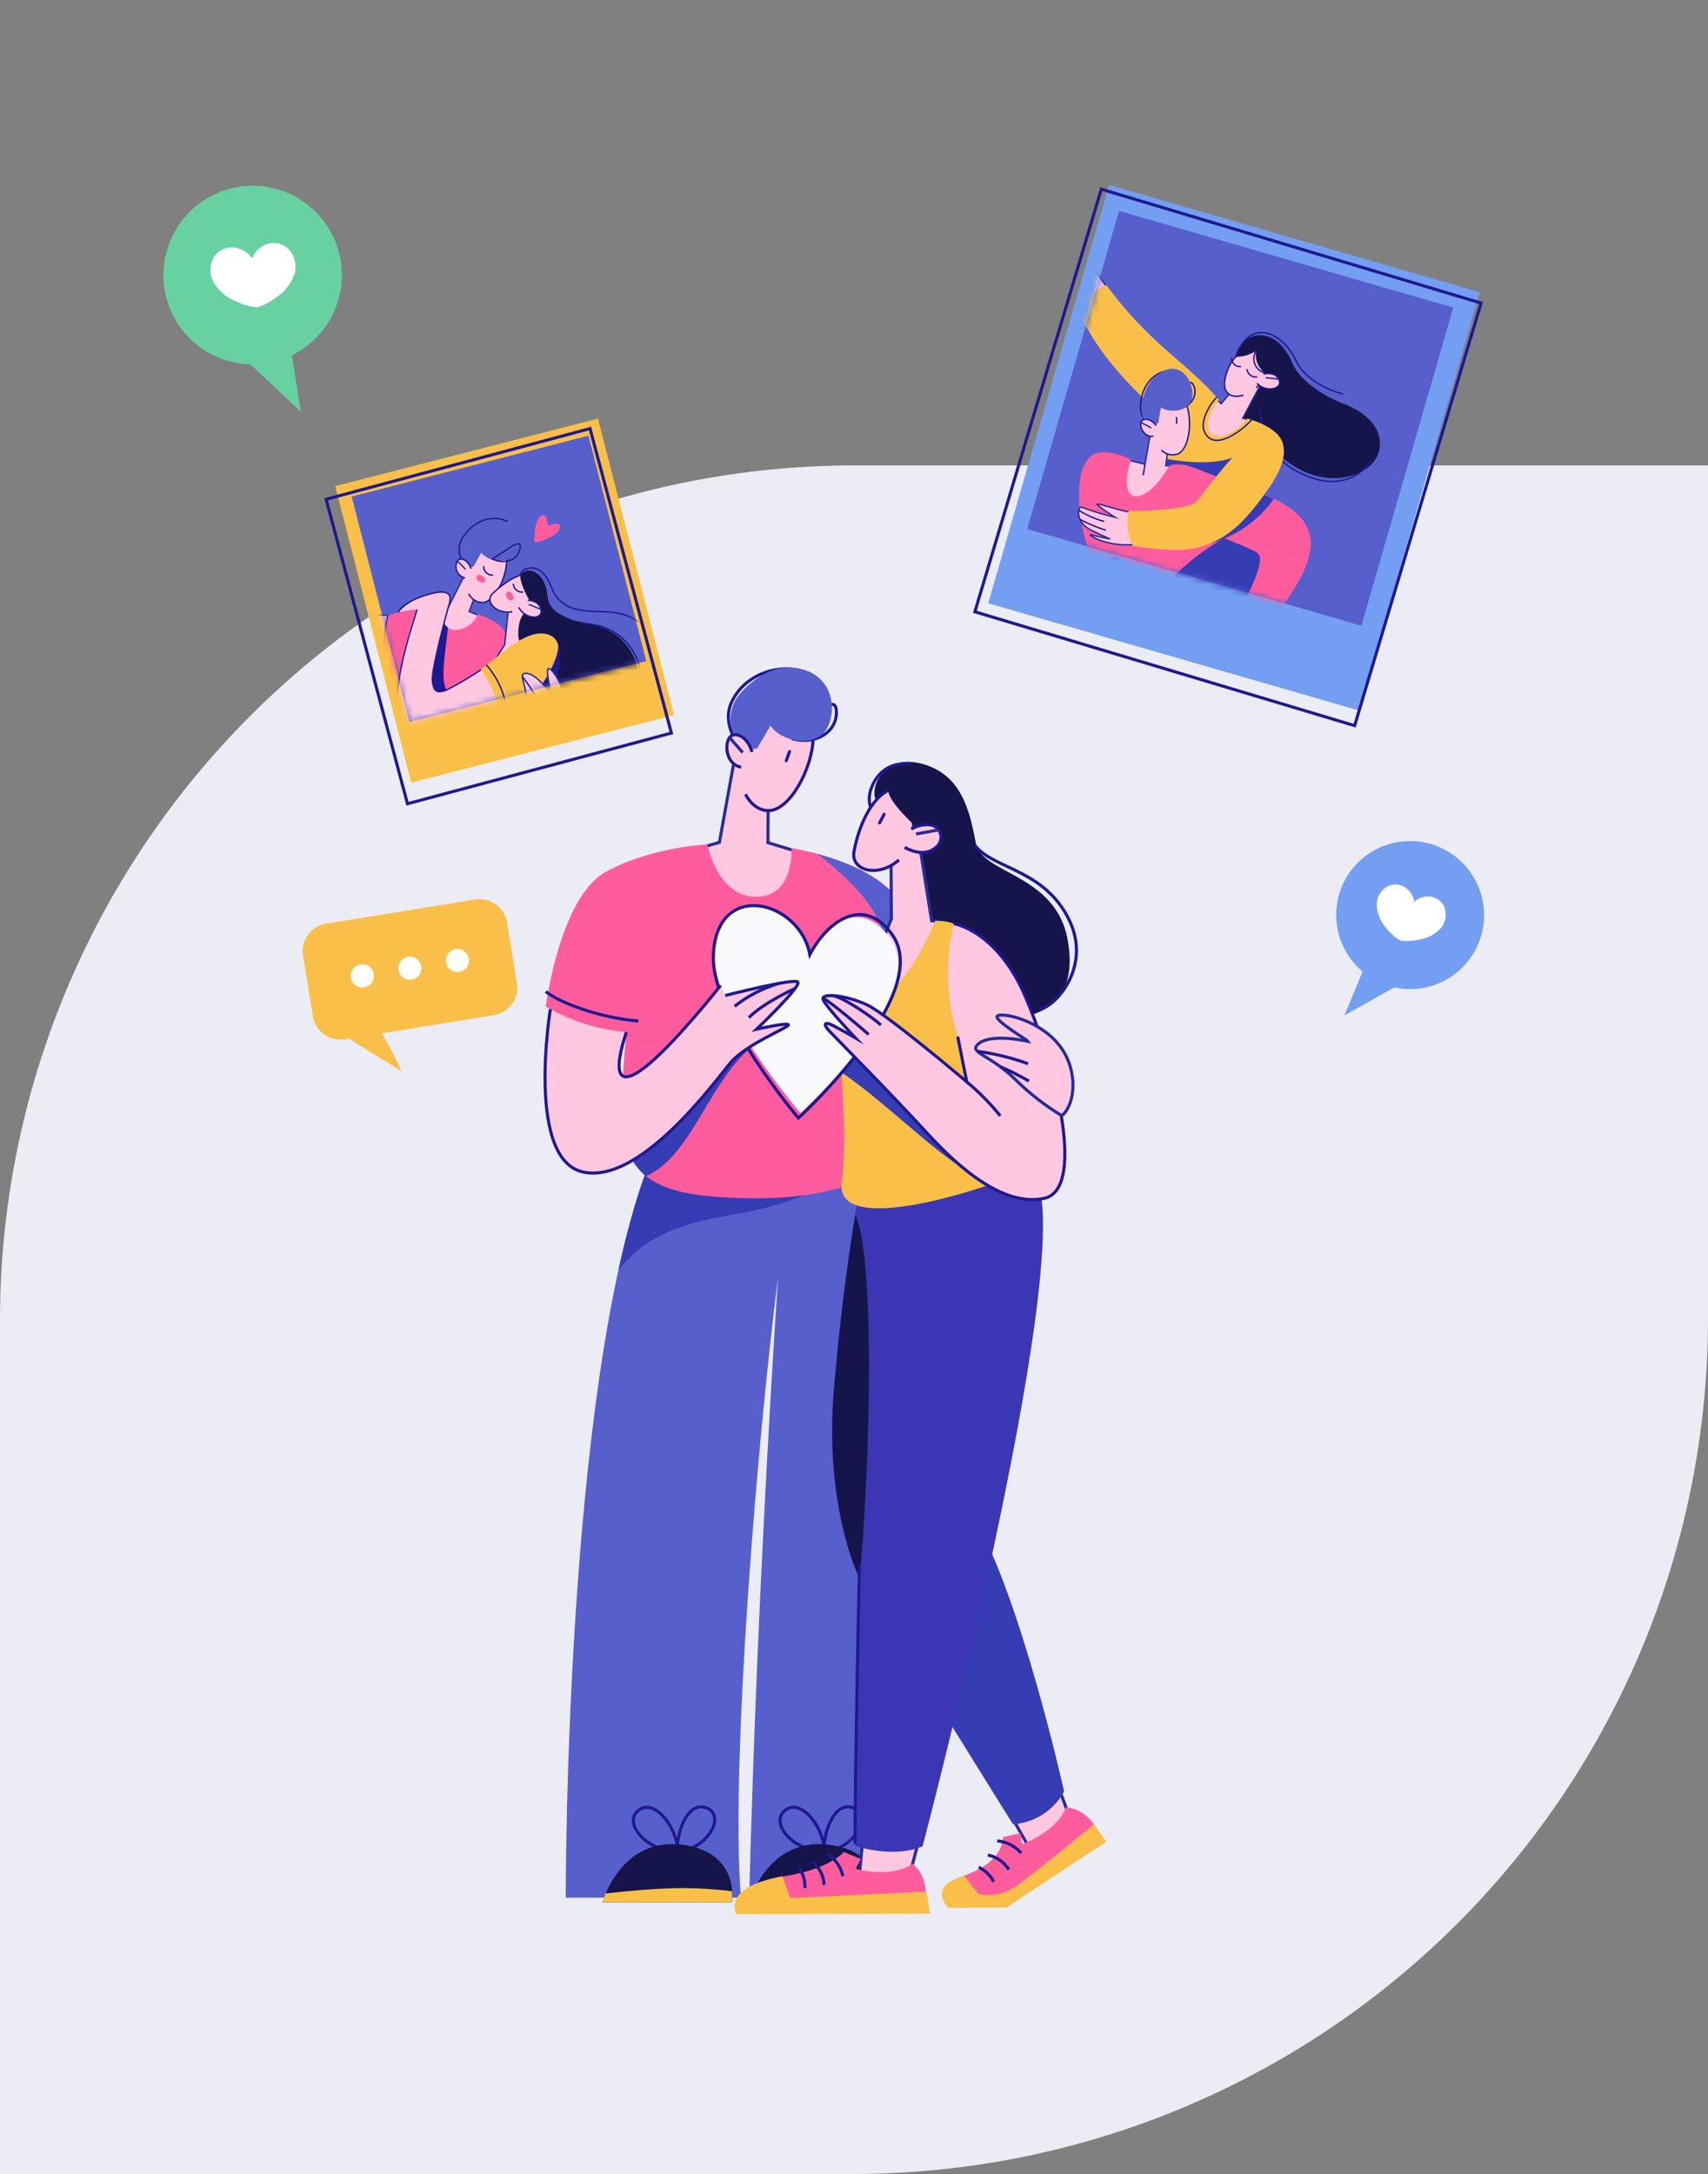 <svg width="279" height="355" viewBox="0 0 279 355" fill="none" xmlns="http://www.w3.org/2000/svg">
<rect x="0" y="0" width="279" height="355" fill="#808080" stroke="none"/>
<path d="M139.601 76H279V215.299C279 252.35 264.281 287.884 238.082 314.083C211.883 340.282 176.35 355 139.299 355H0V215.5C0.027 178.493 14.746 143.011 40.924 116.852C67.101 90.694 102.594 76 139.601 76Z" fill="#EBECF4"/>
<path d="M241.718 47.711L181.158 30.195L161.429 98.508L221.99 116.023L241.718 47.711Z" fill="#739EF1"/>
<path d="M241.929 49.487L179.895 30.894L159.243 99.9L221.278 118.492L241.929 49.487Z" stroke="#1E1991" stroke-width="0.5" stroke-miterlimit="10"/>
<path d="M237.382 50.227L182.795 34.439L167.793 86.383L222.38 102.171L237.382 50.227Z" fill="#575FCC"/>
<mask id="mask0_1503_19494" style="mask-type:alpha" maskUnits="userSpaceOnUse" x="167" y="34" width="71" height="69">
<path d="M237.382 50.227L182.795 34.439L167.793 86.383L222.38 102.171L237.382 50.227Z" fill="#575FCC"/>
</mask>
<g mask="url(#mask0_1503_19494)">
<path d="M178.785 74.184C174.658 75.812 176.026 88.203 179.701 93.746C183.376 99.289 190.477 92.667 190.477 92.667L178.785 74.184Z" fill="#FF5C9E"/>
<path d="M205.93 102.89C205.327 104.301 204.303 105.491 202.999 106.298C201.587 107.128 198.43 103.818 198.43 103.753C198.672 102.38 199.032 101.03 199.507 99.72C199.755 99.623 203.3 99.321 203.3 99.321L205.93 102.89Z" fill="#FFC7E0" stroke="#262C97" stroke-width="0.23" stroke-miterlimit="10"/>
<path d="M182.504 90.931C177.687 90.931 164.422 106.762 164.422 106.762C164.422 108.617 165.683 110.256 167.558 111.798C167.558 111.798 179.271 104.745 182.849 102.319C186.426 99.892 186.081 91.535 186.081 91.535L182.504 90.931Z" fill="#363CB3"/>
<path d="M180.078 95.126C173.483 102.405 171.457 106.341 169.582 110.568C173.084 108.412 180.196 104.098 182.847 102.319C186.414 99.882 185.336 90.457 185.336 90.457C183.41 91.805 181.645 93.372 180.078 95.126V95.126Z" fill="#363CB3"/>
<path d="M202.998 61.664C202.783 68.436 201.296 69.902 206.974 71.369C212.653 72.836 210.757 64.662 210.757 64.662L202.998 61.664Z" fill="#15154C"/>
<path d="M205.919 62.807L202.988 68.296C202.988 68.296 205.715 68.921 205.941 69.374C206.167 69.827 198.861 75.165 196.717 72.221C194.572 69.277 197.794 64.23 197.794 64.23L199.475 65.934L202.04 62.871L205.919 62.807Z" fill="#FFC7E0" stroke="#262C97" stroke-width="0.23" stroke-miterlimit="10"/>
<path d="M205.337 57.027C202.32 56.229 200.499 59.388 200.057 62.192C199.615 64.996 202.331 65.708 205.176 63.324C205.757 62.769 206.193 62.08 206.445 61.316C206.697 60.552 206.757 59.739 206.62 58.946C206.375 58.202 205.931 57.538 205.337 57.027V57.027Z" fill="#FFC7E0"/>
<path d="M205.176 63.324C205.758 62.77 206.194 62.08 206.445 61.316C206.697 60.553 206.757 59.739 206.62 58.946C206.42 58.259 206.009 57.651 205.446 57.21C202.428 56.412 200.499 59.367 200.058 62.192C199.745 64.176 201.135 65.158 203.118 64.522" stroke="#1E1991" stroke-width="0.23" stroke-miterlimit="10"/>
<path d="M203.709 60.359C203.765 60.726 203.962 61.056 204.258 61.28C204.554 61.503 204.925 61.602 205.293 61.556" stroke="#1E1991" stroke-width="0.23" stroke-miterlimit="10" stroke-linecap="round"/>
<path d="M202.632 59.873C202.262 59.888 201.902 59.758 201.628 59.51C201.354 59.262 201.188 58.916 201.166 58.547" stroke="#1E1991" stroke-width="0.23" stroke-miterlimit="10" stroke-linecap="round"/>
<path d="M205.196 57.275C205.07 57.954 205.137 58.655 205.39 59.298C205.644 59.941 206.073 60.499 206.629 60.909C205.934 62.371 205.55 63.962 205.5 65.58C205.45 67.198 205.735 68.81 206.338 70.312C208.321 75.79 216.715 80.643 223.095 76.599C226.328 74.54 227.049 68.846 219.517 65.956C215.778 64.51 212.168 61.847 211.198 59.485C208.321 52.616 202.685 54.093 201.834 58.267C203.029 58.283 204.201 57.937 205.196 57.275V57.275Z" fill="#15154C"/>
<path d="M205.801 66.991C206.393 72.706 208.947 76.276 214.475 78.088C220.003 79.899 223.042 76.599 223.915 75.37" stroke="#1E1991" stroke-width="0.23" stroke-miterlimit="10" stroke-linecap="round"/>
<path d="M205.197 57.275C204.991 57.596 204.863 57.961 204.826 58.341C204.789 58.721 204.842 59.105 204.982 59.46C205.122 59.815 205.345 60.132 205.631 60.383C205.918 60.636 206.26 60.816 206.63 60.909" stroke="#1E1991" stroke-width="0.23" stroke-miterlimit="10" stroke-linecap="round"/>
<path d="M201.834 58.299C204.183 51.667 209.593 54.352 211.662 58.817C213.59 62.99 219.302 64.317 219.302 64.317" stroke="#1E1991" stroke-width="0.23" stroke-miterlimit="10" stroke-linecap="round"/>
<path d="M205.326 62.58C205.683 62.961 206.134 63.24 206.634 63.388C207.134 63.535 207.665 63.547 208.171 63.421C209.701 62.861 208.839 61.545 208.171 61.2C207.613 60.956 206.985 60.921 206.404 61.103L205.326 62.58Z" fill="#FFC7E0"/>
<path d="M205.326 62.58C205.683 62.961 206.134 63.24 206.634 63.388C207.134 63.535 207.665 63.547 208.171 63.421C209.701 62.861 208.839 61.545 208.171 61.2C207.613 60.956 206.985 60.921 206.404 61.103" stroke="#1E1991" stroke-width="0.23" stroke-miterlimit="10"/>
<path d="M208.872 61.912L206.738 61.675" stroke="#262C97" stroke-width="0.23" stroke-miterlimit="10"/>
<path d="M180.875 46.987C179.733 45.563 175.595 38.77 174.592 37.012C173.59 35.254 172.33 36.818 172.879 40.322C173.094 42.103 173.577 43.841 174.312 45.477C174.312 45.477 172.103 41.53 171.909 42.059C171.715 42.587 175.638 49.704 176.284 50.384C176.931 51.063 180.875 46.987 180.875 46.987Z" fill="#FFC7E0" stroke="#262C97" stroke-width="0.23" stroke-miterlimit="10"/>
<path d="M179.098 44.949C177.503 43.676 175.661 40.506 175.262 40.463C174.863 40.42 175.478 44.776 176.437 46.351" stroke="#1E1991" stroke-width="0.23" stroke-miterlimit="10"/>
<path d="M174.971 43.665C174.095 41.486 173.452 39.219 173.053 36.904" stroke="#1E1991" stroke-width="0.23" stroke-miterlimit="10"/>
<path d="M173.473 36.332C173.828 37.54 175.218 40.462 175.218 40.462" stroke="#1E1991" stroke-width="0.23" stroke-miterlimit="10"/>
<path d="M203.774 68.35C203.774 68.35 209.636 69.838 209.614 73.116C209.593 76.394 196.823 79.263 196.823 79.263L188.203 76.869L189.28 67.304C183.3 62.063 178.505 56.423 175.811 50.05C177.182 48.549 178.852 47.351 180.714 46.534C188.03 56.444 193.645 58.957 199.14 65.319C194.755 70.56 198.86 74.011 203.774 68.35Z" fill="#FABF48"/>
<path d="M198.753 64.867C197.837 65.772 195.283 69.353 197.309 71.337C199.334 73.321 203.612 69.601 204.464 68.522" stroke="#1E1991" stroke-width="0.23" stroke-miterlimit="10"/>
<path d="M201.716 74.54C197.61 76.491 190.046 74.831 190.046 74.831L188.559 77.44L195.304 79.824L203.031 77.484L201.716 74.54Z" fill="#363CB3"/>
<path d="M187.891 70.906L187.04 75.801L184.087 75.09C184.087 75.09 182.827 82.433 185.908 82.423C188.99 82.412 191.038 78.788 191.038 78.788L191.641 76.125L190.434 76.039L190.865 72.609L187.891 70.906Z" fill="#FFC7E0" stroke="#262C97" stroke-width="0.23" stroke-miterlimit="10"/>
<path d="M187.039 75.801L186.727 77.613" stroke="#1E1991" stroke-width="0.23" stroke-miterlimit="10"/>
<path d="M188.172 71.046C188.549 72.825 190.629 74.992 192.482 74.162C194.336 73.332 194.821 68.9 193.905 66.268C192.989 63.637 189.659 64.694 189.659 64.694L188.84 67.454L188.172 71.046Z" fill="#FFC7E0"/>
<path d="M189.713 73.504C190.06 73.859 190.502 74.105 190.985 74.214C191.469 74.323 191.974 74.29 192.439 74.119C194.26 73.278 194.777 68.857 193.862 66.225C192.946 63.594 189.616 64.651 189.616 64.651L188.797 67.412L188.172 71.003" stroke="#1E1991" stroke-width="0.23" stroke-miterlimit="10"/>
<path d="M192.201 68.177L192.212 69.115" stroke="#1E1991" stroke-width="0.23" stroke-linecap="round" stroke-linejoin="round"/>
<path d="M190.768 60.499C188.958 60.725 186.63 62.419 186.34 65.837C186.217 66.613 186.328 67.407 186.658 68.12C186.988 68.832 187.522 69.43 188.193 69.838" stroke="#1E1991" stroke-width="0.23" stroke-miterlimit="10" stroke-linecap="round"/>
<path d="M192.189 66.905C194.42 66.57 195.692 64.748 195.024 63.044C194.355 61.34 193.483 63.939 193.483 63.939L192.189 66.905Z" stroke="#1E1991" stroke-width="0.23" stroke-miterlimit="10" stroke-linecap="round"/>
<path d="M189.637 66.527C191.081 67.606 194.422 67.077 194.756 64.866C195.09 62.656 193.139 58.752 189.648 60.801C186.156 62.85 186.038 67.94 187.051 68.9C187.338 69.169 187.709 69.33 188.102 69.358C188.494 69.385 188.884 69.277 189.206 69.051L189.637 66.527Z" fill="#575FCC"/>
<path d="M188.872 69.504C187.956 68.263 186.62 68.199 186.372 68.986C186.124 69.773 186.943 71.499 188.419 71.229L188.872 69.504Z" fill="#FFC7E0"/>
<path d="M188.872 69.504C187.956 68.263 186.62 68.199 186.372 68.986C186.124 69.773 186.943 71.499 188.419 71.229" stroke="#1E1991" stroke-width="0.23" stroke-miterlimit="10"/>
<path d="M188.052 69.87L186.371 68.975" stroke="#262C97" stroke-width="0.23" stroke-miterlimit="10"/>
<path d="M187.277 92.29C178.096 98.286 173.99 103.322 171.113 109.738C168.236 116.154 162.223 131.716 162.223 131.716C162.481 133.689 167.406 138.013 172.6 139.739C172.6 139.739 179.518 118.613 181.511 115.324C183.505 112.035 188.839 109.177 188.839 109.177L193.645 93.293L187.277 92.29Z" fill="#575FCC"/>
<path d="M181.576 107.991C181.471 110.336 181.529 112.685 181.749 115.022C183.904 111.862 188.882 109.177 188.882 109.177L193.419 94.144L192.126 95.945C189.507 99.342 181.899 101.736 181.576 107.991Z" fill="#363CB3"/>
<path d="M190.122 95.201C185.359 101.736 184.357 104.378 184.303 112.305C184.25 120.231 187.353 137.474 187.353 137.474C191.857 137.765 197.838 136.989 201.771 133.797C201.771 133.797 195.122 116.64 196.782 107.97C197.632 103.235 198.883 98.581 200.521 94.058L190.122 95.201Z" fill="#575FCC"/>
<path d="M184.733 75.046C184.733 75.046 179.722 72.437 177.815 74.917C175.908 77.397 176.371 84.817 184.625 93.249C192.88 101.682 198.257 93.692 198.257 93.692L203.645 79.77C203.645 79.77 197.438 77.246 194.787 76.297C192.136 75.348 190.972 76.092 190.972 76.092C187.168 82.908 182.211 82.822 184.733 75.046Z" fill="#FF5C9E"/>
<path d="M202.633 79.349C208.204 81.139 214.734 83.76 214.066 89.583C213.398 95.406 206.135 103.009 206.135 103.009C204.525 102.718 203.014 102.028 201.738 101.003C201.738 101.003 207.493 91.427 205.219 90.219C203.255 89.232 201.237 88.357 199.174 87.599L202.633 79.349Z" fill="#FF5C9E"/>
<path d="M200.746 85.065L199.948 85.733L199.173 87.588C199.173 87.588 197.179 88.332 197.912 88.666C202.013 87.498 205.594 84.965 208.063 81.484C206.914 80.933 205.734 80.45 204.528 80.039L200.746 85.065Z" fill="#363CB3"/>
<path d="M184.702 83.63C182.924 83.436 179.443 82.153 179.228 82.315C179.012 82.477 182.137 84.472 182.137 84.472C180.31 84.038 178.511 83.494 176.749 82.843C176.059 82.412 175.478 85.248 178.279 86.596C181.081 87.944 181.34 88.019 181.34 88.019C181.34 88.019 178.646 87.459 178.215 87.329C177.784 87.2 178.786 88.149 181.2 88.656C182.477 88.955 183.795 89.043 185.1 88.915L186.178 87.523L184.702 83.63Z" fill="#FFC7E0" stroke="#262C97" stroke-width="0.23" stroke-miterlimit="10"/>
<path d="M180.38 85.151C178.908 84.762 177.505 84.147 176.221 83.328" stroke="#1E1991" stroke-width="0.23" stroke-miterlimit="10"/>
<path d="M176.426 84.806C177.764 85.534 179.172 86.126 180.628 86.575" stroke="#1E1991" stroke-width="0.23" stroke-miterlimit="10"/>
<path d="M207.158 69.763C209.432 71.143 211.533 73.569 207.234 79.748C202.934 85.927 200.068 88.235 195.499 89.454C191.91 90.381 185.046 89.13 185.046 89.13C184.192 87.373 183.949 85.38 184.357 83.469C184.357 83.469 194.141 83.415 195.477 81.873C196.813 80.331 202.341 72.502 204.734 72.027C207.126 71.553 207.158 69.763 207.158 69.763Z" fill="#FABF48"/>
<path d="M199.96 87.868C199.96 87.868 203.193 89.195 204.389 89.766C205.585 90.338 206.382 90.424 205.272 93.724C204.314 96.251 203.131 98.687 201.738 101.003L199.647 102.685C202.985 105.679 205.683 109.318 207.578 113.383C207.539 114.191 207.317 114.981 206.931 115.692C206.545 116.403 206.004 117.018 205.348 117.492C205.348 117.492 186.07 108.466 187.589 101.111C189.109 93.756 199.96 87.868 199.96 87.868Z" fill="#363CB3"/>
<path d="M199.647 102.685L201.738 101.003C203.131 98.687 204.313 96.251 205.272 93.724C206.35 90.424 205.682 90.413 204.389 89.766C203.914 89.54 203.095 89.173 202.233 88.828C203.925 94.813 196.932 100.69 196.932 100.69C196.932 100.69 198.483 101.736 199.647 102.685Z" fill="#363CB3"/>
<path d="M195.154 99.763C196.762 100.556 198.271 101.537 199.648 102.685" stroke="#1E1991" stroke-width="0.23" stroke-miterlimit="10"/>
<path d="M205.347 117.492C205.347 117.492 189.28 108.983 187.739 106.525C186.199 104.066 187.352 99.666 189.474 96.7" stroke="#1E1991" stroke-width="0.23" stroke-miterlimit="10"/>
</g>
<path d="M97.676 68.353L54.758 79.381L67.179 127.794L110.097 116.766L97.676 68.353Z" fill="#FABF48"/>
<path d="M96.126 71.141L57.445 81.08L66.889 117.888L105.57 107.949L96.126 71.141Z" fill="#575FCC"/>
<mask id="mask1_1503_19494" style="mask-type:alpha" maskUnits="userSpaceOnUse" x="57" y="71" width="49" height="47">
<path d="M96.126 71.141L57.445 81.08L66.889 117.888L105.57 107.95L96.126 71.141Z" fill="#575FCC"/>
</mask>
<g mask="url(#mask1_1503_19494)">
<path d="M79.997 116.218C81.075 128.717 111.193 167.291 118.995 174.354L99.394 180.35C90.698 168.703 82.605 154.846 74.922 139.544C77.241 154.851 81.756 169.742 88.327 183.758L70.719 189.15C70.719 189.15 55.827 139.317 60.493 124.533C65.159 109.748 79.997 116.218 79.997 116.218Z" fill="#3B36B3"/>
<path d="M84.793 135.144C86.689 133.818 93.532 146.381 103.995 156.776C96.139 146.575 87.562 134.217 83.09 125.126L74.135 127.897C74.135 127.897 60.87 116.909 59.599 127.822C56.98 150.252 83.101 171.302 83.101 171.302C79.363 161 76.624 150.361 74.922 139.533C79.027 147.707 83.252 155.472 87.616 162.708C87.411 162.017 78.424 139.63 84.793 135.144Z" fill="#1E1991"/>
<path d="M75.804 94.079L73.207 99.212L69.564 99.859C69.564 99.859 70.502 103.838 73.498 104.173C76.493 104.507 78.886 100.765 78.886 100.765L76.633 99.859L77.711 97.034L75.804 94.079Z" fill="#FFC7E0" stroke="#262C97" stroke-width="0.23" stroke-miterlimit="10"/>
<path d="M75.805 94.079C75.611 95.912 76.882 98.641 78.93 98.393C80.977 98.145 82.831 94.079 82.766 91.265C82.701 88.45 79.188 88.418 79.188 88.418L77.54 90.844L75.805 94.079Z" fill="#FFC7E0"/>
<path d="M76.559 96.98C76.781 97.415 77.121 97.779 77.54 98.029C77.96 98.279 78.442 98.405 78.93 98.393C80.934 98.156 82.831 94.079 82.766 91.265C82.701 88.45 79.188 88.418 79.188 88.418L77.54 90.844L75.805 94.079" stroke="#1E1991" stroke-width="0.23" stroke-miterlimit="10"/>
<path d="M78.994 92.537C79.005 92.911 79.163 93.265 79.433 93.523C79.704 93.782 80.064 93.923 80.438 93.917" stroke="#1E1991" stroke-width="0.23" stroke-miterlimit="10" stroke-linecap="round"/>
<path d="M79.21 94.931C79.049 95.168 78.629 95.168 78.262 94.931C77.896 94.694 77.723 94.306 77.885 94.058C78.047 93.81 78.467 93.831 78.833 94.058C79.2 94.284 79.361 94.694 79.21 94.931Z" fill="#FF5C9E"/>
<path d="M78.606 90.251C79.683 91.728 83.024 92.278 83.994 90.251C84.964 88.223 84.36 83.867 80.362 84.74C76.364 85.614 74.662 90.456 75.341 91.707C75.53 92.056 75.834 92.328 76.202 92.477C76.569 92.627 76.977 92.644 77.356 92.526L78.606 90.251Z" fill="#575FCC"/>
<path d="M82.787 85.107C81.149 84.287 78.239 84.395 76.084 87.102C75.453 87.758 75.075 88.616 75.017 89.525C74.96 90.434 75.227 91.333 75.772 92.063" stroke="#1E1991" stroke-width="0.23" stroke-miterlimit="10" stroke-linecap="round"/>
<path d="M80.416 91.275C82.463 92.246 84.565 91.426 84.953 89.626C85.341 87.825 83.153 89.518 83.153 89.518L80.416 91.275Z" stroke="#1E1991" stroke-width="0.23" stroke-miterlimit="10" stroke-linecap="round"/>
<path d="M76.946 92.871C76.461 91.394 75.19 90.92 74.716 91.588C74.576 91.85 74.498 92.141 74.487 92.437C74.477 92.734 74.535 93.029 74.657 93.3C74.779 93.571 74.961 93.81 75.19 94C75.419 94.189 75.688 94.323 75.976 94.392L76.946 92.871Z" fill="#FFC7E0"/>
<path d="M76.946 92.871C76.461 91.394 75.19 90.92 74.716 91.588C74.576 91.85 74.498 92.141 74.487 92.437C74.477 92.734 74.535 93.029 74.657 93.3C74.779 93.571 74.961 93.81 75.19 94C75.419 94.189 75.688 94.323 75.976 94.392" stroke="#1E1991" stroke-width="0.23" stroke-miterlimit="10"/>
<path d="M76.052 92.969L74.705 91.588" stroke="#262C97" stroke-width="0.23" stroke-miterlimit="10"/>
<path d="M72.022 99.471C72.022 99.471 71.904 102.943 74.501 102.868C75.276 102.812 76.02 102.542 76.65 102.087C77.28 101.631 77.771 101.009 78.068 100.291C78.068 100.291 81.063 101.25 82.216 102.749C83.369 104.248 84.555 110.654 84.231 113.264C83.908 115.873 76.559 123.088 76.559 123.088L56.731 116.617C56.731 116.617 56.548 105.262 61.257 101.617C64.587 99.04 72.022 99.471 72.022 99.471Z" fill="#FF5C9E"/>
<path d="M73.618 113.253C71.463 112.541 72.864 106.157 73.165 102.469C72.586 101.99 72.203 101.314 72.088 100.571L70.148 100.452L67.152 108.055L70.105 115.118C70.105 115.118 75.795 113.975 73.618 113.253Z" fill="#1E1991"/>
<path d="M83.024 99.719L82.431 105.305C82.431 105.305 77.323 113.199 78.035 112.703C78.746 112.207 85.492 105.154 86.192 104.54C87.819 103.062 85.955 98.835 85.955 98.835L83.024 99.719Z" fill="#FFC7E0" stroke="#262C97" stroke-width="0.23" stroke-miterlimit="10"/>
<path d="M86.342 93.756C84.608 93.551 82.032 95.427 80.459 96.926C78.885 98.425 81.687 100.97 84.866 99.536C85.547 99.154 86.122 98.609 86.541 97.951C86.961 97.292 87.211 96.54 87.269 95.761C87.222 95.001 86.891 94.285 86.342 93.756V93.756Z" fill="#FFC7E0"/>
<path d="M84.867 99.536C85.547 99.154 86.123 98.609 86.542 97.951C86.961 97.292 87.211 96.54 87.27 95.761C87.222 95.001 86.891 94.285 86.343 93.756C84.608 93.551 82.033 95.427 80.459 96.926C79.134 98.231 81.041 100.334 83.692 99.903" stroke="#1E1991" stroke-width="0.23" stroke-miterlimit="10"/>
<path d="M83.853 95.406C83.889 95.778 84.07 96.121 84.356 96.361C84.642 96.601 85.011 96.719 85.384 96.689" stroke="#1E1991" stroke-width="0.23" stroke-miterlimit="10" stroke-linecap="round"/>
<path d="M83.703 97.994C83.466 98.156 83.068 97.994 82.831 97.627C82.593 97.26 82.572 96.84 82.831 96.678C83.089 96.516 83.466 96.678 83.714 97.045C83.962 97.411 83.94 97.832 83.703 97.994Z" fill="#FF5C9E"/>
<path d="M85.018 93.917C84.803 94.78 85.988 97.314 86.516 98.058C87.044 98.802 85.137 100.01 84.813 101.844C84.49 103.677 84.49 105.488 86.247 105.812C88.003 106.136 90.309 107.43 90.557 109.586C90.805 111.743 90.772 116.736 95.007 119.421C99.242 122.106 106.505 118.699 104.479 110.05C102.453 101.401 95.428 102.081 93.165 101.11C90.902 100.14 89.598 99.374 89.404 97.088C89.048 93.454 86.15 92.181 85.018 93.917Z" fill="#15154C"/>
<path d="M85.018 93.917C85.018 93.917 85.093 92.656 86.979 92.753C88.865 92.85 89.759 95.125 90.125 95.988C90.427 96.844 90.939 97.61 91.616 98.215C92.292 98.82 93.11 99.245 93.994 99.449C96.634 100.075 98.886 99.687 101.02 100.14C102.559 100.442 103.988 101.154 105.158 102.199" stroke="#1E1991" stroke-width="0.23" stroke-miterlimit="10" stroke-linecap="round"/>
<path d="M103.499 116.617C106.462 112.8 105.148 102.189 95.072 101.779" stroke="#1E1991" stroke-width="0.23" stroke-miterlimit="10"/>
<path d="M84.738 99.169C84.98 99.638 85.341 100.034 85.786 100.317C86.231 100.599 86.744 100.758 87.271 100.776C88.909 100.679 88.445 99.147 87.896 98.619C87.421 98.225 86.82 98.018 86.204 98.037L84.738 99.169Z" fill="#FFC7E0"/>
<path d="M84.738 99.169C84.98 99.638 85.341 100.034 85.786 100.317C86.231 100.599 86.744 100.758 87.271 100.776C88.909 100.679 88.445 99.147 87.896 98.619C87.421 98.225 86.82 98.018 86.204 98.037" stroke="#1E1991" stroke-width="0.23" stroke-miterlimit="10"/>
<path d="M88.38 99.514L86.365 98.695" stroke="#262C97" stroke-width="0.23" stroke-miterlimit="10"/>
<path d="M65.028 115.647C62.215 112.573 58.304 111.883 47.312 115.647C36.321 119.41 26.526 122.732 25.674 122.117C24.823 121.502 20.502 116.509 20.006 116.132C19.511 115.755 18.369 119.475 21.601 124.026C24.834 128.577 26.623 128.134 26.623 128.134C26.748 127.852 26.942 127.606 27.186 127.417C27.431 127.229 27.719 127.105 28.024 127.056C28.983 126.981 39.338 128.523 47.42 126.657C55.502 124.791 57.366 123.109 57.366 123.109L64.974 124.565L68.584 117.577L65.028 115.647Z" fill="#FFC7E0" stroke="#262C97" stroke-width="0.23" stroke-miterlimit="10"/>
<path d="M78.584 109.241C81.623 107.181 86.483 101.93 90.071 103.849C93.659 105.769 89.155 116.79 86.558 123.433C83.961 130.076 83.325 134.087 84.802 138.013C86.278 141.938 93.756 153.11 93.756 153.11C90.529 151.487 87.049 150.426 83.465 149.972C77.064 149.055 68.735 148.893 64.069 140.547C57.377 128.684 62.905 113.77 62.905 113.77C65.072 115.114 67.666 115.588 70.168 115.097C74.177 114.213 78.584 109.241 78.584 109.241Z" fill="#FABF48"/>
<path d="M91.095 105.014C91.741 107.365 88.002 112.563 88.002 112.563L89.737 114.957C91.073 110.934 91.957 107.02 91.095 105.014Z" fill="#1E1991"/>
<path d="M68.035 118.084C69.436 123.702 72.809 122.743 75.481 121.74C78.969 120.296 82.075 118.063 84.555 115.216L81.57 116.952L68.035 118.084Z" fill="#1E1991"/>
<path d="M79.426 108.562C81.353 110.722 82.539 113.443 82.809 116.326" stroke="#1E1991" stroke-width="0.23" stroke-miterlimit="10"/>
<path d="M64.177 114.331C62.367 121.594 62.769 129.233 65.33 136.266C68.562 144.623 75.524 146.845 82.83 148.193C90.75 149.648 92.722 151.546 92.722 151.546" stroke="#1E1991" stroke-width="0.23" stroke-miterlimit="10"/>
<path d="M65.116 99.989C66.568 98.388 68.501 97.302 70.622 96.894C74.523 95.956 73.445 98.36 73.208 99.223C72.971 100.086 70.428 109.317 70.633 111.215C70.838 113.113 71.517 113.156 72.788 112.746C74.793 111.753 76.727 110.622 78.575 109.36C80.224 111.568 81.264 114.171 81.592 116.909C81.592 116.909 70.816 123.25 66.98 120.564C61.592 116.747 68.058 99.525 68.058 99.525C67.068 99.616 66.085 99.771 65.116 99.989V99.989Z" fill="#FFC7E0"/>
<path d="M81.678 117.049C81.678 117.049 70.838 123.26 67.023 120.575C61.635 116.769 68.1 100.334 68.1 99.536" stroke="#1E1991" stroke-width="0.23" stroke-miterlimit="10"/>
<path d="M65.115 99.989C65.018 99.59 66.721 97.832 70.622 96.894C74.523 95.956 73.445 98.36 73.208 99.223C72.971 100.086 70.428 109.317 70.632 111.215C70.837 113.113 71.516 113.156 72.788 112.746C74.793 111.753 76.726 110.622 78.574 109.36" stroke="#1E1991" stroke-width="0.23" stroke-miterlimit="10"/>
<path d="M63.349 100.549C63.349 100.549 60.903 99.719 58.672 102.814C56.441 105.909 57.271 108.756 58.359 109.975C59.448 111.193 59.437 111.484 59.922 111.527C60.407 111.571 61.398 109.802 61.452 108.616C61.506 107.43 61.646 105.985 61.646 105.985C61.646 105.985 62.594 107.279 62.724 106.157C62.644 104.267 62.855 102.376 63.349 100.549V100.549Z" fill="#FFC7E0" stroke="#262C97" stroke-width="0.23" stroke-miterlimit="10"/>
<path d="M61.946 103.375C61.685 104.204 61.583 105.074 61.645 105.941" stroke="#1E1991" stroke-width="0.23" stroke-miterlimit="10"/>
<path d="M59.791 105.715C59.791 106.578 60.75 110.654 60.75 110.654" stroke="#1E1991" stroke-width="0.23" stroke-miterlimit="10"/>
<path d="M58.348 106.157C58.533 107.825 58.861 109.474 59.328 111.085" stroke="#1E1991" stroke-width="0.23" stroke-miterlimit="10"/>
<path d="M89.49 85.829C89.49 85.829 89.328 82.961 87.992 84.632C87.173 85.657 87.302 88.633 87.302 88.633C87.302 88.633 91.225 87.814 91.451 86.078C91.537 85.031 89.49 85.829 89.49 85.829Z" fill="#FF5C9E"/>
<path d="M90.147 113.63C90.147 113.544 89.069 109.511 89.554 109.198C90.039 108.885 92.431 112.142 92.334 115.755C92.237 119.551 89.101 122.311 87.065 122.149C86.52 120.034 86.22 117.863 86.17 115.679C86.084 112.034 84.726 110.158 85.642 109.975C87.56 109.597 90.147 113.63 90.147 113.63Z" fill="#FFC7E0" stroke="#262C97" stroke-width="0.23" stroke-miterlimit="10"/>
<path d="M85.33 110.481C86.517 111.997 87.539 113.634 88.38 115.367" stroke="#1E1991" stroke-width="0.23" stroke-miterlimit="10"/>
<path d="M87.12 116.811C86.798 115.656 86.406 114.522 85.945 113.415" stroke="#1E1991" stroke-width="0.23" stroke-miterlimit="10"/>
<path d="M54.252 125.352C55.524 126.064 60.718 126.334 60.718 125.288C61.138 120.877 58.703 116.779 57.949 116.66C55.438 116.337 53.746 122.052 53.746 122.052C53.746 122.052 53.089 117.868 52.571 117.825C52.054 117.782 51.041 123.562 54.252 125.352Z" fill="#FFC7E0" stroke="#262C97" stroke-width="0.23" stroke-miterlimit="10"/>
<path d="M57.346 121.708C57.529 119.799 58.046 117.491 58.003 116.715" stroke="#1E1991" stroke-width="0.23" stroke-miterlimit="10"/>
<path d="M58.93 122.117C59.219 120.661 59.219 119.163 58.93 117.707" stroke="#1E1991" stroke-width="0.23" stroke-miterlimit="10"/>
</g>
<path d="M55.837 44.932C55.84 42.063 54.998 39.257 53.415 36.865C51.833 34.473 49.58 32.602 46.94 31.485C44.299 30.368 41.388 30.056 38.571 30.587C35.754 31.118 33.156 32.469 31.103 34.471C29.049 36.472 27.631 39.035 27.027 41.84C26.422 44.644 26.658 47.564 27.704 50.235C28.75 52.906 30.56 55.209 32.908 56.855C35.255 58.501 38.036 59.418 40.902 59.49L49.124 67.233L47.691 58.002C50.133 56.803 52.191 54.943 53.631 52.632C55.071 50.322 55.835 47.654 55.837 44.932V44.932Z" fill="#68D1A2"/>
<path d="M46.721 40.295C46.251 39.979 45.714 39.778 45.153 39.706C44.592 39.635 44.022 39.697 43.488 39.885C42.968 40.09 42.495 40.397 42.095 40.787C41.695 41.178 41.377 41.645 41.161 42.16C40.841 41.701 40.432 41.312 39.958 41.015C39.484 40.718 38.955 40.521 38.402 40.435C37.833 40.351 37.252 40.405 36.708 40.593C36.164 40.78 35.673 41.096 35.277 41.513C34.77 42.151 34.463 42.924 34.394 43.735C34.325 44.547 34.497 45.361 34.889 46.075C35.706 47.493 36.984 48.589 38.51 49.181C39.597 49.74 40.783 50.081 42.001 50.184C43.178 49.822 44.275 49.24 45.234 48.469C46.597 47.564 47.612 46.221 48.111 44.662C48.335 43.878 48.322 43.045 48.075 42.268C47.828 41.491 47.357 40.805 46.721 40.295V40.295Z" fill="white"/>
<path d="M218.6 146.551C219.166 144.24 220.4 142.147 222.148 140.535C223.897 138.923 226.081 137.863 228.429 137.487C230.777 137.111 233.183 137.436 235.346 138.423C237.51 139.409 239.335 141.012 240.592 143.031C241.85 145.05 242.485 147.395 242.417 149.773C242.349 152.151 241.582 154.457 240.211 156.401C238.841 158.344 236.927 159.841 234.711 160.702C232.495 161.563 230.074 161.751 227.752 161.241L219.608 165.807L222.585 158.657C220.858 157.212 219.569 155.313 218.865 153.173C218.161 151.034 218.069 148.74 218.6 146.551V146.551Z" fill="#739EF1"/>
<path d="M226.858 144.627C227.305 144.456 227.787 144.395 228.263 144.45C228.738 144.506 229.193 144.675 229.589 144.944C229.969 145.212 230.291 145.553 230.537 145.947C230.783 146.342 230.947 146.781 231.021 147.24C231.368 146.935 231.774 146.702 232.213 146.558C232.652 146.413 233.116 146.358 233.577 146.398C234.046 146.446 234.496 146.607 234.889 146.866C235.282 147.125 235.607 147.475 235.837 147.886C236.13 148.505 236.23 149.198 236.125 149.875C236.019 150.552 235.713 151.181 235.246 151.682C234.303 152.652 233.058 153.272 231.716 153.441C230.73 153.673 229.708 153.715 228.706 153.567V153.567C227.839 153.046 227.08 152.365 226.468 151.559C225.548 150.557 224.993 149.272 224.896 147.915C224.859 147.234 225.026 146.557 225.376 145.971C225.726 145.386 226.242 144.918 226.858 144.627V144.627Z" fill="white"/>
<path d="M53.261 150.829L77.636 146.882C78.82 146.692 80.031 146.979 81.004 147.681C81.978 148.382 82.634 149.44 82.83 150.624L84.425 160.567C84.615 161.752 84.328 162.964 83.627 163.938C82.926 164.912 81.869 165.569 80.685 165.765L62.366 168.731C63.552 170.721 64.631 172.773 65.599 174.877C65.427 174.877 59.996 171.48 56.978 169.593L56.289 169.712C55.115 169.894 53.916 169.609 52.95 168.917C51.983 168.226 51.325 167.184 51.116 166.013L49.511 156.07C49.409 155.479 49.426 154.874 49.56 154.29C49.694 153.705 49.943 153.153 50.291 152.666C50.64 152.178 51.082 151.765 51.592 151.449C52.102 151.134 52.669 150.923 53.261 150.829V150.829Z" fill="#FABF48"/>
<path d="M72.863 157.138C72.921 157.507 73.088 157.85 73.341 158.125C73.594 158.399 73.923 158.592 74.286 158.679C74.649 158.766 75.03 158.744 75.38 158.614C75.73 158.485 76.034 158.254 76.253 157.952C76.472 157.65 76.596 157.289 76.611 156.916C76.625 156.542 76.528 156.173 76.332 155.855C76.136 155.537 75.851 155.284 75.511 155.129C75.172 154.973 74.794 154.922 74.426 154.981C73.934 155.063 73.495 155.336 73.203 155.739C72.91 156.143 72.788 156.645 72.863 157.138V157.138Z" fill="white"/>
<path d="M65.093 158.389C65.151 158.758 65.317 159.101 65.57 159.375C65.824 159.65 66.153 159.843 66.516 159.93C66.879 160.017 67.259 159.995 67.609 159.865C67.96 159.736 68.263 159.505 68.483 159.203C68.701 158.9 68.826 158.54 68.84 158.166C68.854 157.793 68.757 157.424 68.562 157.106C68.366 156.788 68.081 156.535 67.741 156.379C67.402 156.224 67.024 156.172 66.655 156.232C66.411 156.27 66.176 156.356 65.965 156.485C65.754 156.614 65.571 156.784 65.425 156.985C65.28 157.185 65.176 157.412 65.119 157.653C65.062 157.894 65.053 158.144 65.093 158.389V158.389Z" fill="white"/>
<path d="M57.324 159.64C57.381 160.012 57.547 160.359 57.801 160.637C58.055 160.914 58.386 161.11 58.752 161.199C59.117 161.288 59.501 161.266 59.854 161.136C60.207 161.006 60.514 160.774 60.735 160.469C60.956 160.164 61.081 159.8 61.095 159.424C61.108 159.047 61.01 158.676 60.812 158.355C60.614 158.035 60.325 157.781 59.982 157.626C59.639 157.471 59.258 157.421 58.887 157.483C58.395 157.565 57.956 157.837 57.664 158.241C57.371 158.644 57.249 159.147 57.324 159.64Z" fill="white"/>
<path d="M96.378 69.984L53.268 81.529L66.561 131.245L109.672 119.701L96.378 69.984Z" stroke="#1E1991" stroke-width="0.5" stroke-miterlimit="10"/>
<path d="M127.104 208.536C127.104 208.536 123.748 256.713 122.377 309.876H144.776L142.384 190.38L107.542 186.444C92.225 219.37 92.414 309.876 92.414 309.876H121.034C119.276 288.721 123.71 234.839 127.104 208.536Z" fill="#575FCC"/>
<path d="M120.005 198.299C130.547 196.54 135.936 192.869 135.936 192.869L129.885 188.933L113.812 189.879L108.479 186.548L107.534 186.444C104.943 192.017 102.806 199.245 101.01 207.41C105.87 201.185 112.554 199.577 120.005 198.299Z" fill="#363CB3"/>
<path d="M110.284 302.212C105.689 302.212 102.153 298.03 103.921 295.986C106.285 293.271 110.076 297.462 110.643 301.493C110.899 297.86 112.884 293.924 115.664 295.334C118.444 296.743 115.494 301.711 111.315 302.212" stroke="#1E1991" stroke-width="0.5" stroke-miterlimit="10"/>
<path d="M119.568 310.661C119.568 310.661 120.996 302.222 111.125 301.2C101.254 300.178 98.408 310.661 98.408 310.661H119.568Z" fill="#15154C"/>
<path d="M98.408 310.661H119.568C119.634 310.051 119.634 309.436 119.568 308.826C116.768 308.477 113.948 308.303 111.125 308.305C106.899 308.371 102.36 308.797 98.909 309.195C98.712 309.673 98.545 310.162 98.408 310.661Z" fill="#FABF48"/>
<path d="M134.253 302.212C129.648 302.212 126.112 298.03 127.88 295.986C130.244 293.271 134.045 297.462 134.602 301.493C134.867 297.86 136.853 293.924 139.632 295.334C142.412 296.743 139.453 301.711 135.274 302.212" stroke="#1E1991" stroke-width="0.5" stroke-miterlimit="10"/>
<path d="M143.527 310.661C143.527 310.661 144.955 302.222 135.094 301.2C125.232 300.178 122.367 310.661 122.367 310.661H143.527Z" fill="#15154C"/>
<path d="M122.367 310.661H143.527C143.613 310.053 143.629 309.437 143.575 308.826C140.771 308.477 137.948 308.303 135.122 308.305C130.896 308.371 126.357 308.797 122.906 309.195C122.696 309.672 122.516 310.161 122.367 310.661Z" fill="#FABF48"/>
<path d="M119.928 124.217L117.517 137.548L109.953 139.743C109.953 139.743 114.577 148.637 123.341 148.258C125.681 148.288 127.948 147.442 129.697 145.886C131.446 144.33 132.551 142.176 132.796 139.847L125.44 137.596L125.497 129.355L121.299 123.934L119.928 124.217Z" fill="#FFC7E0" stroke="#262C97" stroke-width="0.5" stroke-miterlimit="10"/>
<path d="M120.807 124.757C120.325 127.841 122.33 132.572 125.734 132.326C129.137 132.08 132.692 125.343 132.825 120.584C132.957 115.825 127.01 115.475 127.01 115.475L124.013 119.383L120.807 124.757Z" fill="#FFC7E0"/>
<path d="M121.764 129.705C122.624 131.285 123.995 132.467 125.735 132.354C129.148 132.127 132.693 125.372 132.826 120.612C132.958 115.853 127.011 115.503 127.011 115.503L124.014 119.411L120.809 124.757" stroke="#1E1991" stroke-width="0.5" stroke-miterlimit="10"/>
<path d="M128.976 122.722L128.428 124.217" stroke="#1E1991" stroke-width="0.5" stroke-linecap="round" stroke-linejoin="round"/>
<path d="M131.699 109.931C128.712 108.304 122.103 109.288 119.55 114.557C117.791 118.2 120.561 121.672 121.573 122.921" stroke="#1E1991" stroke-width="0.5" stroke-miterlimit="10" stroke-linecap="round"/>
<path d="M129.744 120.717C133.526 121.549 136.665 119.411 136.627 116.289C136.59 113.167 133.621 116.771 133.621 116.771L129.744 120.717Z" stroke="#1E1991" stroke-width="0.5" stroke-miterlimit="10" stroke-linecap="round"/>
<path d="M125.867 118.493C127.521 121.086 133.185 122.278 135.066 118.985C136.948 115.693 135.908 109.24 128.977 109.004C125.621 108.89 122.359 111.426 120.808 113.375C119.939 114.378 119.419 115.636 119.327 116.96C119.235 118.285 119.576 119.603 120.298 120.717C120.671 121.244 121.175 121.664 121.76 121.936C122.346 122.209 122.992 122.323 123.635 122.268L125.867 118.493Z" fill="#575FCC"/>
<path d="M122.841 122.789C122.151 120.253 120.005 119.326 119.173 120.433C118.341 121.54 118.558 124.795 121.064 125.277L122.841 122.789Z" fill="#FFC7E0"/>
<path d="M122.841 122.789C122.151 120.253 120.005 119.326 119.173 120.433C118.341 121.54 118.558 124.795 121.064 125.277" stroke="#1E1991" stroke-width="0.5" stroke-miterlimit="10"/>
<path d="M121.318 122.883L119.172 120.433" stroke="#262C97" stroke-width="0.5" stroke-miterlimit="10"/>
<path d="M115.551 137.898C115.551 137.898 117.281 146.943 124.06 146.414C129.828 145.959 129.27 138.485 129.27 138.485C129.27 138.485 142.384 140.453 146.884 147.095C151.385 153.737 148.775 184.788 148.775 184.788C148.775 184.788 145.806 197.94 115.967 195.338C102.125 194.127 102.106 187.513 101.784 181.468C101.625 177.15 101.825 172.828 102.38 168.543C97.719 168.154 93.203 166.739 89.152 164.399C89.152 164.399 91.403 146.499 98.986 142.355C106.568 138.211 115.551 137.898 115.551 137.898Z" fill="#FF5C9E"/>
<path d="M89.152 161.911C91.365 163.727 97.945 166.206 104.28 166.727" stroke="#1E1991" stroke-width="0.5" stroke-miterlimit="10"/>
<path d="M146.829 147.095C143.992 142.96 137.875 140.633 133.592 139.469C141.099 145.42 143.264 149.044 144.285 152.507C145.061 155.127 147.245 153.737 148.559 152.507C148.34 150.607 147.753 148.769 146.829 147.095Z" fill="#575FCC"/>
<path d="M135 173.35L123.711 163.784L113.547 175.327L102.078 185.593C102.324 188.109 103.55 190.427 105.491 192.045C114.209 188.431 116.648 171.883 127.417 168.241L135 173.35Z" fill="#363CB3"/>
<path d="M141.335 296.091L140.285 307.274L148.643 306.025L151.726 294.199L142.176 294.568L141.335 296.091Z" fill="#FFC7E0" stroke="#262C97" stroke-width="0.5" stroke-miterlimit="10"/>
<path d="M163.052 292.808L168.593 302.572L174.729 296.744L170.484 285.295L162.863 291.076L163.052 292.808Z" fill="#FFC7E0" stroke="#262C97" stroke-width="0.5" stroke-miterlimit="10"/>
<path d="M139.473 255.492C144.493 264.367 165.474 297.898 165.474 297.898C167.205 297.777 168.877 297.221 170.337 296.282C171.796 295.342 172.995 294.05 173.822 292.524C173.822 292.524 166.656 260.355 158.978 247.64C151.301 234.924 139.473 255.492 139.473 255.492Z" fill="#363CB3"/>
<path d="M169.519 192.906C175.192 208.442 150.704 301.493 150.704 301.493C147.763 302.77 143.348 302.61 139.727 301.408L140.379 257.773C140.379 257.773 134.583 246.202 136.181 227.052C137.779 207.902 140.379 194.344 140.379 194.344L169.519 192.906Z" fill="#3B36B3"/>
<path d="M136.22 227.052C134.622 246.201 140.418 257.773 140.418 257.773C142.309 236.806 142.848 205.367 139.718 198.337C138.839 203.701 137.298 214.09 136.22 227.052Z" fill="#15154C"/>
<path d="M149.088 304.341C151.452 306.233 151.669 309.857 150.695 312.184H123.531C123.531 312.184 123.749 307.075 128.58 306.29C135.482 305.164 137.846 302.43 137.846 302.43L140.588 303.556L139.784 305.173C143.207 306.044 146.828 305.921 149.088 304.341Z" fill="#FF5C9E"/>
<path d="M120.213 312.563L151.887 312.487L151.386 308.892L129.091 309.942L127.815 306.375C122.671 307.35 119.022 309.157 120.213 312.563Z" fill="#FABF48"/>
<path d="M131.483 308.305C131.536 307.143 131.203 305.995 130.537 305.041" stroke="#1E1991" stroke-width="0.5" stroke-miterlimit="10"/>
<path d="M134.611 307.766C134.578 307.051 134.397 306.351 134.079 305.709C133.762 305.068 133.315 304.499 132.768 304.038" stroke="#1E1991" stroke-width="0.5" stroke-miterlimit="10"/>
<path d="M137.684 306.375C137.358 304.885 136.471 303.577 135.207 302.723" stroke="#1E1991" stroke-width="0.5" stroke-miterlimit="10"/>
<path d="M174.124 295.116C177.159 295.324 179.4 298.144 179.939 300.623L164.471 311.437L155.895 311.513C155.895 311.513 152.614 307.974 157.465 306.281C164.234 303.925 163.809 299.989 163.809 299.989L166.702 299.336L166.967 301.124C170.286 299.885 173.188 297.699 174.124 295.116Z" fill="#FF5C9E"/>
<path d="M157.466 306.28L159.858 309.289C160.94 309.519 162.06 309.512 163.14 309.271C164.219 309.029 165.235 308.558 166.117 307.889C169.388 305.59 178.701 297.898 178.701 297.898L180.725 300.736L164.472 311.427L154.809 311.503C152.956 309.053 153.854 307.435 157.466 306.28Z" fill="#FABF48"/>
<path d="M162.314 307.283C161.787 306.243 160.929 305.408 159.875 304.909" stroke="#1E1991" stroke-width="0.5" stroke-miterlimit="10"/>
<path d="M164.792 305.306C164.417 304.694 163.919 304.166 163.33 303.755C162.741 303.345 162.073 303.061 161.369 302.922" stroke="#1E1991" stroke-width="0.5" stroke-miterlimit="10"/>
<path d="M166.816 302.6C165.817 301.45 164.41 300.735 162.893 300.604" stroke="#1E1991" stroke-width="0.5" stroke-miterlimit="10"/>
<path d="M143.094 130.689C141.997 128.645 144.333 122.921 150.8 124.776C157.267 126.63 158.439 132.752 159.413 137.728C160.387 142.705 172.357 142.705 174.371 153.301C176.385 163.898 169.644 167.105 161.815 165.97C153.986 164.835 146.498 144.37 146.498 144.37L143.094 130.689Z" fill="#15154C"/>
<path d="M148.53 124.653C146.64 124.653 144.181 124.993 142.668 127.917C141.156 130.84 142.668 132.733 142.668 132.733" stroke="#1E1991" stroke-width="0.5" stroke-miterlimit="10" stroke-linecap="round"/>
<path d="M159.412 138.22C162.428 141.938 170.758 142.004 174.72 150.368C178.398 158.193 171.997 164.693 169.888 164.693" stroke="#1E1991" stroke-width="0.5" stroke-miterlimit="10" stroke-linecap="round"/>
<path d="M150.345 138.797L152.179 150.35C153.055 150.38 153.909 150.627 154.666 151.069C156.15 151.835 146.43 166.945 146.43 166.945C146.43 166.945 140.389 167.484 140.389 164.929C140.389 162.375 145.608 150.047 145.608 150.047L145.542 139.251L148.378 136.527L150.345 138.797Z" fill="#FFC7E0" stroke="#262C97" stroke-width="0.5" stroke-miterlimit="10"/>
<path d="M142.101 163.094C147.632 163.33 152.747 150.397 152.747 150.397C153.79 150.326 154.837 150.474 155.82 150.832L156.472 169.263L161.304 193.569C161.304 193.569 136.22 202.377 137.496 192.972C138.791 183.369 136.428 172.158 137.846 167.001C139.264 161.845 142.101 163.094 142.101 163.094Z" fill="#FABF48"/>
<path d="M159.365 183.861C156.86 181.174 141.968 169.783 141.968 169.783L138.186 169.433L137.373 171.126C137.373 172.347 137.373 173.681 137.449 175.1C146.299 181.146 155.735 191.553 161.086 192.367L159.365 183.861Z" fill="#363CB3"/>
<path d="M145.097 129.071C142.403 130.386 139.784 135.401 139.509 139.053C139.207 143.235 144.993 143.783 148.255 138.778C148.887 137.603 149.217 136.29 149.217 134.956C149.217 133.622 148.887 132.309 148.255 131.134C147.494 130.079 146.369 129.344 145.097 129.071Z" fill="#FFC7E0"/>
<path d="M148.257 138.778C148.888 137.603 149.219 136.29 149.219 134.956C149.219 133.622 148.888 132.309 148.257 131.134C147.493 130.077 146.364 129.342 145.09 129.071C142.395 130.386 140.296 134.663 139.502 139.053C138.934 142.184 143.463 143.424 146.839 140.415" stroke="#1E1991" stroke-width="0.5" stroke-miterlimit="10"/>
<path d="M144.417 132.969L143.68 134.379" stroke="#1E1991" stroke-width="0.5" stroke-linecap="round" stroke-linejoin="round"/>
<path d="M145.098 129.071C145.098 130.963 149.636 135.003 149.636 135.003L152.056 137.435C152.056 137.435 154.193 131.276 152.056 128.721C149.92 126.167 145.098 129.071 145.098 129.071Z" fill="#15154C"/>
<path d="M147.773 138.362C147.773 138.362 150.61 140.027 152.889 138.362C155.167 136.697 153.087 134.927 151.83 134.681C150.785 134.551 149.729 134.8 148.851 135.382L147.773 138.362Z" fill="#FFC7E0"/>
<path d="M147.773 138.362C147.773 138.362 150.79 140.254 152.889 138.362C153.223 138.114 153.474 137.77 153.608 137.375C153.742 136.98 153.752 136.554 153.636 136.154C153.521 135.753 153.286 135.398 152.963 135.135C152.64 134.871 152.245 134.713 151.83 134.681C150.789 134.604 149.749 134.849 148.851 135.382" stroke="#1E1991" stroke-width="0.5" stroke-miterlimit="10"/>
<path d="M153.296 135.524L149.637 136.186" stroke="#262C97" stroke-width="0.5" stroke-miterlimit="10"/>
<path d="M132.136 155.941C130.359 147.218 116.668 143.641 116.668 156.036C116.668 165.497 130.775 181.742 130.775 181.742C130.775 181.742 152.266 162.431 145.26 152.999C140.551 146.659 134.821 150.737 132.136 155.941Z" fill="#F9FAFE"/>
<path d="M132.287 155.875C130.641 146.896 116.762 143.509 116.525 156.263C116.345 166.083 130.424 182.565 130.424 182.565C130.424 182.565 152.681 162.204 145.713 152.582C141.042 146.12 135.123 150.444 132.287 155.875Z" stroke="#1E1991" stroke-width="0.51" stroke-miterlimit="10"/>
<path d="M155.791 150.832C155.791 150.832 162.902 151.863 167.572 162.933C173.009 175.8 177.131 194.278 170.579 195.678C164.027 197.078 156.841 190.948 151.385 184.977C145.93 179.007 136.607 169.556 135.482 168.373C134.357 167.19 134.669 166.727 136.125 167.484C137.581 168.241 139.746 169.499 139.746 169.499C139.746 169.499 135.019 164.513 134.471 163.273C133.922 162.034 138.319 162.507 141.666 164.106C145.013 165.705 157.919 176.661 157.919 176.661L156.444 169.262C154.569 163.29 154.343 156.922 155.791 150.832Z" fill="#FFC7E0"/>
<path d="M155.791 150.832C155.791 150.832 162.902 151.863 167.572 162.933C173.009 175.8 177.131 194.278 170.579 195.678C164.027 197.078 156.841 190.948 151.385 184.977C145.93 179.007 136.607 169.556 135.482 168.373C134.357 167.19 134.669 166.727 136.125 167.484C137.581 168.241 139.746 169.499 139.746 169.499C139.746 169.499 135.019 164.513 134.471 163.273C133.922 162.034 138.319 162.507 141.666 164.106C145.013 165.705 157.919 176.661 157.919 176.661L156.444 169.262" stroke="#1E1991" stroke-width="0.5" stroke-miterlimit="10"/>
<path d="M163.392 182.215C161.758 180.185 159.924 178.324 157.918 176.661" stroke="#1E1991" stroke-width="0.5" stroke-miterlimit="10"/>
<path d="M134.434 163.018C135.634 163.51 141.052 168.174 141.894 168.922" stroke="#1E1991" stroke-width="0.5" stroke-miterlimit="10"/>
<path d="M135.992 162.573C137.694 162.791 142.611 166.178 143.887 167.38" stroke="#1E1991" stroke-width="0.5" stroke-miterlimit="10"/>
<path d="M89.9 164.797C89.9 164.797 85.854 189.33 95.243 191.383C104.631 193.436 116.8 176.538 119.334 173.529C121.868 170.521 128.732 167.853 128.789 167.361C128.845 166.869 123.579 168.07 123.579 168.07C123.579 168.07 130.916 161.078 130.33 160.369C129.744 159.659 118.464 162.564 118.464 162.564L117.689 160.899C117.689 160.899 115.798 163.396 112.545 167.067C102.589 178.421 99.006 178.582 102.296 168.543C97.94 168.215 93.709 166.936 89.9 164.797Z" fill="#FFC7E0"/>
<path d="M117.706 160.899C117.706 160.899 115.815 163.397 112.562 167.068C102.606 178.421 99.023 178.582 102.313 168.544" stroke="#1E1991" stroke-width="0.5" stroke-miterlimit="10"/>
<path d="M89.9 164.797C89.9 164.797 85.854 189.33 95.243 191.383C104.631 193.436 116.8 176.538 119.334 173.529C121.868 170.521 128.732 167.853 128.789 167.361C128.845 166.869 123.579 168.07 123.579 168.07C123.579 168.07 130.916 161.078 130.33 160.369C129.744 159.659 118.464 162.564 118.464 162.564" stroke="#1E1991" stroke-width="0.5" stroke-miterlimit="10"/>
<path d="M122.33 166.178C124.58 163.803 129.894 161.391 129.894 161.391" stroke="#1E1991" stroke-width="0.5" stroke-miterlimit="10"/>
<path d="M120.004 164.324C122.197 162.579 124.718 161.293 127.417 160.539" stroke="#1E1991" stroke-width="0.5" stroke-miterlimit="10"/>
<path d="M168.017 170.067C167.96 169.953 162.712 166.793 162.854 166.008C162.996 165.223 168.896 166.15 172.498 170.057C176.28 174.154 175.77 180.294 173.444 182.187C170.704 180.523 168.166 178.548 165.88 176.302C162.05 172.517 158.703 171.959 159.488 170.824C161.171 168.458 168.017 170.067 168.017 170.067Z" fill="#FFC7E0" stroke="#262C97" stroke-width="0.5" stroke-miterlimit="10"/>
<path d="M159.715 171.685C162.518 172.059 165.273 172.734 167.931 173.7" stroke="#1E1991" stroke-width="0.5" stroke-miterlimit="10"/>
<path d="M168.073 176.538C166.549 175.649 164.97 174.855 163.346 174.164" stroke="#1E1991" stroke-width="0.5" stroke-miterlimit="10"/>
<path d="M140.409 255.53C140.249 260.091 139.596 294.407 139.681 301.105" stroke="#1E1991" stroke-width="0.5" stroke-miterlimit="10"/>
</svg>
